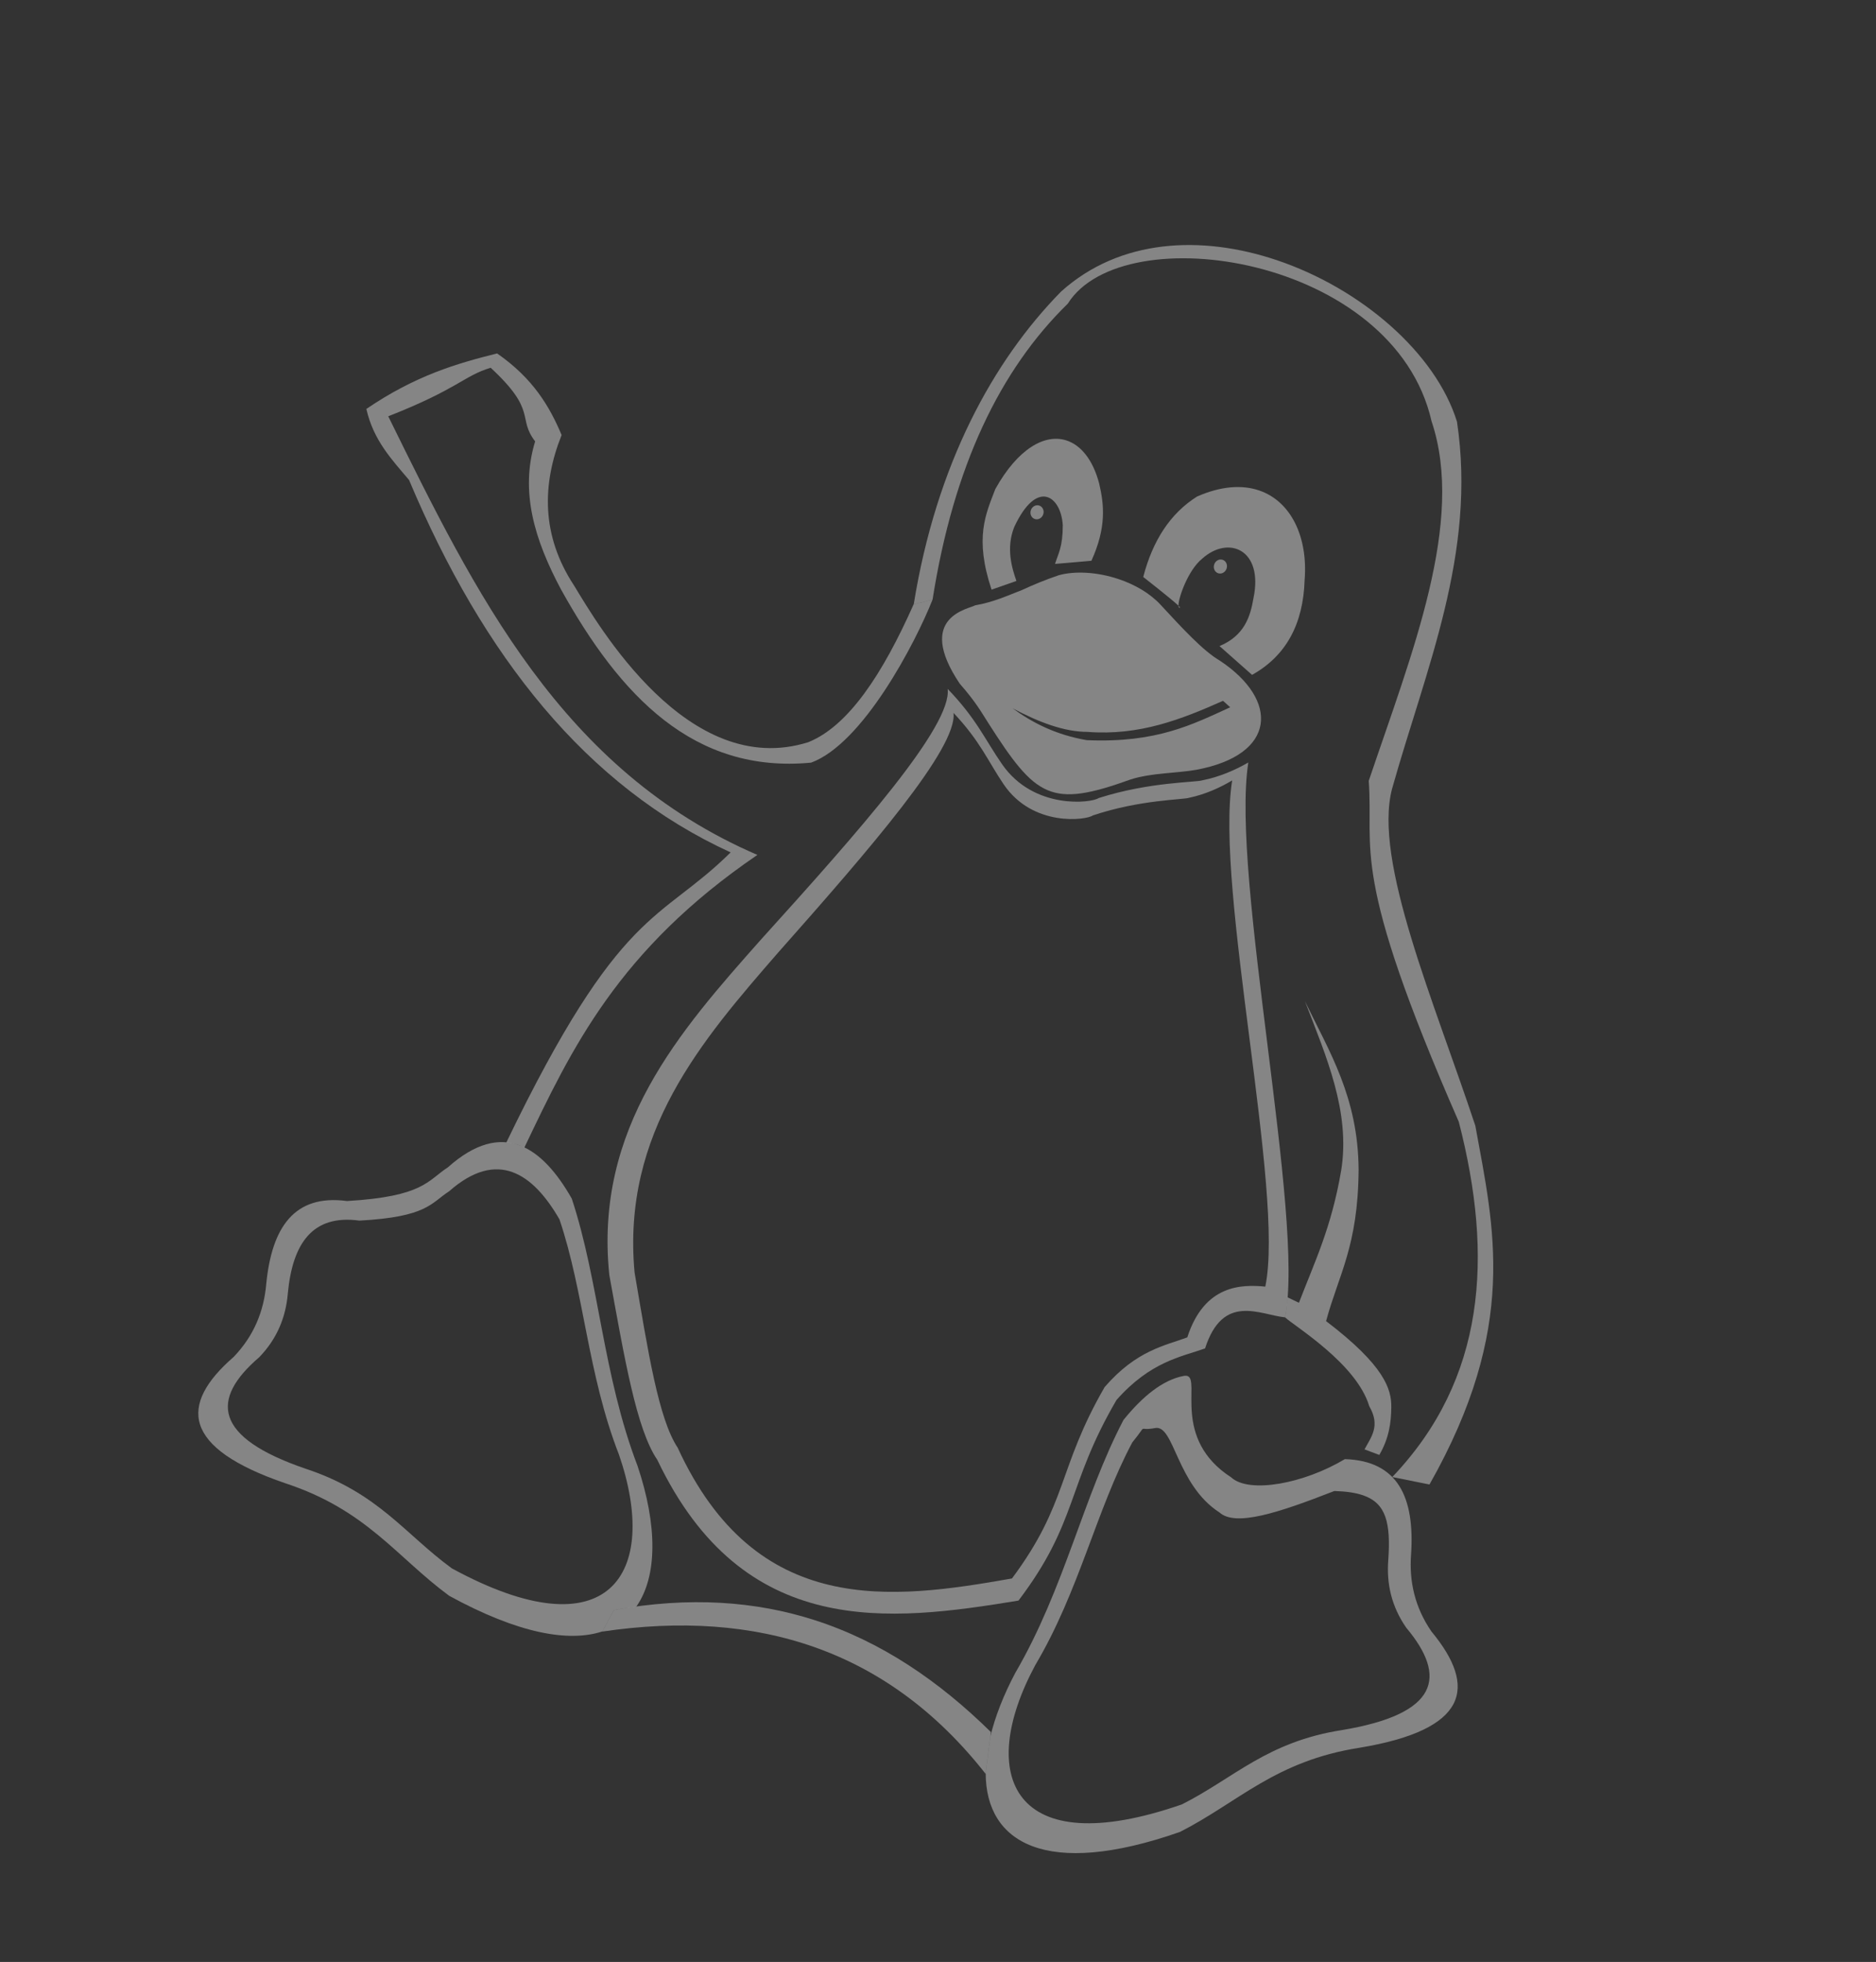 <svg width="310" height="324" viewBox="0 0 310 324" fill="none" xmlns="http://www.w3.org/2000/svg">
<rect x="0" y="0" width="310" height="324" fill="#333333" stroke="none"/>
<g clip-path="url(#clip0_224_56)">
<path d="M171.738 83.492C171.174 83.302 170.549 83.645 170.343 84.257C170.137 84.87 170.427 85.521 170.992 85.711C171.556 85.901 172.181 85.558 172.387 84.945C172.593 84.332 172.303 83.682 171.738 83.492Z" fill="white" fill-opacity="0.4"/>
<path d="M202.037 92.448C201.472 92.258 200.847 92.601 200.641 93.214C200.435 93.826 200.726 94.477 201.29 94.667C201.855 94.857 202.48 94.514 202.686 93.901C202.892 93.289 202.602 92.638 202.037 92.448Z" fill="white" fill-opacity="0.4"/>
<path d="M82.144 58.366C75.521 60.019 68.685 61.995 60.539 67.533C61.72 72.755 64.757 75.903 67.596 79.272C79.861 108.417 96.956 129.895 120.732 140.768C108.977 152.4 102.586 149.452 83.671 188.671C84.407 188.739 85.127 188.88 85.819 189.132C86.103 189.236 86.378 189.375 86.654 189.507C94.442 173.192 102.136 156.873 125.156 141.184C92.754 127.213 78.531 97.918 64.156 68.75C75.819 64.169 76.56 62.106 81.08 60.732C88.891 67.964 85.408 68.953 88.428 72.892C85.889 81.211 88.35 89.163 92.675 97.29C102.481 114.945 114.647 127.799 134.04 125.945C142.588 122.796 151.238 106.255 154.107 99.006L150.986 99.819C150.99 99.788 150.998 99.761 151.003 99.731C145.848 111.341 140.191 119.901 133.565 122.569C113.66 128.826 98.821 103.193 94.852 96.682C89.39 88.382 89.585 79.901 92.805 71.843C90.812 67.103 88.071 62.482 82.144 58.366Z" fill="white" fill-opacity="0.4"/>
<path d="M210.915 42.941C198.617 38.826 185.094 39.368 175.325 48.163C164.118 59.583 154.729 76.619 150.986 99.819L154.107 99.006C157.575 76.948 165.283 61.042 176.447 50.148C185.569 35.598 230.352 42.32 236.558 69.564C242.138 86.174 233.299 107.866 226.177 128.953C227.026 140.656 222.968 143.927 241.06 185.263C246.816 207.536 245.48 227.761 230.067 243.922L236.214 245.158C250.974 219.094 246.862 202.773 243.793 185.914C237.02 165.476 226.89 142.149 230.036 130.251C235.585 110.498 244.022 91.406 240.76 69.637C237.217 58.248 224.853 47.604 210.915 42.941Z" fill="white" fill-opacity="0.4"/>
<path d="M215.637 165.351C219.159 174.498 223.168 183.597 221.632 193.239C220.013 202.8 217.179 208.503 214.642 215.148L212.771 214.248C212.676 215.468 212.544 216.592 212.347 217.553C214.001 219.08 224.165 225.204 226.265 232.23C228.162 235.508 226.555 237.322 225.48 239.358L227.925 240.275C229.529 237.522 229.881 234.944 229.905 232.412C229.956 229.413 228.78 225.519 219.129 218.174C221.193 210.524 224.417 205.813 224.505 193.163C224.426 181.14 219.628 173.632 215.637 165.351Z" fill="white" fill-opacity="0.4"/>
<path d="M184.824 95.627C181.396 94.483 177.706 94.237 174.954 94.997C172.76 95.743 170.773 96.56 168.919 97.421C166.46 98.372 164.164 99.446 161.134 99.967C160.239 100.56 151.121 101.767 158.588 112.899C161.294 115.99 162.124 117.555 163.323 119.42C171.206 131.765 173.64 133.47 186.794 128.736C190.18 127.617 194.717 127.679 197.684 127.127C211.009 124.646 211.375 115.62 201.615 109.13C198.761 107.457 195.401 103.781 191.78 99.873C189.997 97.949 187.49 96.517 184.824 95.627ZM202.101 115.736L203.285 116.804C197.03 119.652 191.131 122.725 179.581 122.233C174.493 121.354 170.646 119.392 167.325 116.971C171.659 119.271 175.846 120.864 179.704 120.868C188.296 121.532 195.222 118.793 202.101 115.736Z" fill="white" fill-opacity="0.4"/>
<path d="M176.197 72.726C172.664 71.603 168.209 74.057 164.471 80.764C162.875 84.928 161.001 88.826 163.85 97.375L167.956 95.942C167.216 93.794 166.207 90.537 167.594 87.041C171.357 78.964 175.32 81.922 175.619 86.725C175.623 90.321 174.879 91.381 174.338 93.129L180.352 92.606C182.868 87.064 182.449 83.326 181.629 79.834C180.6 75.936 178.615 73.494 176.197 72.726Z" fill="white" fill-opacity="0.4"/>
<path d="M208.028 80.982C205.254 80.049 201.803 80.248 197.813 81.995C193.411 84.765 190.482 89.239 188.914 95.285C188.914 95.285 193.616 98.95 194.745 100.037C194.689 98.772 196.336 94.124 198.655 92.263C202.979 88.361 208.822 90.722 207.127 98.798C206.623 101.736 205.687 104.959 201.518 106.695L206.897 111.452C212.558 108.296 215.351 103.007 215.581 95.812C216.16 88.67 213.326 82.763 208.028 80.982ZM194.745 100.037C194.756 100.295 194.833 100.424 194.996 100.346C195.031 100.33 194.924 100.21 194.745 100.037Z" fill="white" fill-opacity="0.4"/>
<path d="M206.279 125.92C204.153 127.148 201.543 128.298 198.692 128.862C197.698 129.22 189.98 129.093 181.53 131.801C180.414 132.604 170.886 133.795 165.614 126.246C162.764 122.156 161.393 118.734 156.593 113.764C157.353 119.874 142.016 137.192 125.783 155.123C112.309 170.294 98.177 186.24 100.685 210.554C103.209 224.394 105.168 236.038 108.622 241.095C122.839 270.866 146.993 267.82 168.3 264.328C178.184 251.298 176.224 245.343 184.501 231.195C190.112 224.845 195.186 224.083 199.132 222.683C202.093 213.487 208.179 217.127 212.347 217.553C215.697 201.171 203.323 144.805 206.279 125.92ZM203.612 128.88C200.714 146.845 212.329 196.886 209.085 212.475C205.218 212.105 199.018 212.102 196.194 220.862C192.518 222.224 187.799 222.989 182.537 229.066C174.736 242.574 176.508 248.216 167.223 260.673C147.407 264.162 124.95 267.252 111.987 239.084C108.82 234.307 107.094 223.262 104.861 210.134C102.729 187.056 115.983 171.793 128.618 157.273C143.839 140.107 158.222 123.531 157.565 117.733C161.983 122.416 163.229 125.656 165.843 129.519C170.678 136.647 179.536 135.439 180.58 134.667C188.449 132.026 195.616 132.085 196.542 131.737C199.195 131.177 201.628 130.064 203.612 128.88Z" fill="white" fill-opacity="0.4"/>
<path d="M85.819 189.132C82.439 187.899 78.535 188.742 74.018 192.771C70.632 194.969 70.002 197.6 57.338 198.343C48.583 197.171 44.902 202.763 43.995 212.05C43.606 216.531 41.964 220.59 38.621 224.078C29.539 231.964 30.042 239.105 47.163 244.956C60.611 249.384 65.493 257.107 74.226 263.536C85.626 269.775 93.999 271.249 99.541 269.42L101.444 265.887C102.699 265.659 103.927 265.485 105.151 265.318C108.662 260.323 108.652 251.896 105.349 242.079C99.588 227.001 99.01 211.652 94.485 197.949C92.058 193.674 89.2 190.365 85.819 189.132ZM84.702 193.581C87.716 194.678 90.273 197.601 92.449 201.372C96.53 213.448 97.103 226.956 102.289 240.246C109.048 259.883 100.703 273.171 74.67 259.008C66.871 253.317 62.496 246.503 50.509 242.554C35.247 237.34 34.772 231.053 42.825 224.149C45.788 221.093 47.234 217.527 47.563 213.586C48.334 205.417 51.589 200.511 59.386 201.576C70.656 200.971 71.207 198.658 74.211 196.737C78.217 193.21 81.688 192.483 84.702 193.581Z" fill="white" fill-opacity="0.4"/>
<path d="M196.181 227.223C196.03 227.18 195.847 227.178 195.626 227.219C192.091 227.883 188.735 230.68 185.647 234.501C178.961 247.282 175.902 262.332 167.773 276.266C165.819 279.951 164.44 283.495 163.649 286.78L162.879 292.834C162.909 304.324 172.824 310.289 195.001 302.526C204.66 297.612 210.73 290.79 224.715 288.62C242.557 285.647 244.211 278.682 236.529 269.417C233.795 265.429 232.834 261.155 233.176 256.671C233.787 247.359 231.063 241.241 222.234 240.965C215.475 245.008 206.44 246.707 203.456 243.985C193.567 237.589 198.445 227.867 196.181 227.223ZM225.279 246.953C229.026 248.264 229.83 251.463 229.407 257.603C229.093 261.545 229.942 265.3 232.369 268.8C239.196 276.929 237.707 283.053 221.803 285.703C209.337 287.638 203.915 293.647 195.298 297.986C167.315 307.703 161.237 293.228 171.089 274.958C178.361 262.694 181.117 249.459 187.101 238.212C189.859 234.847 187.738 236.423 190.89 235.833C194.041 235.242 194.39 245.182 201.51 249.771C204.163 252.158 211.182 249.864 220.488 246.232C222.455 246.288 224.03 246.516 225.279 246.953Z" fill="white" fill-opacity="0.4"/>
<path d="M134.607 267.551C124.862 264.423 113.935 263.618 101.444 265.888L99.527 269.445C125.212 265.645 146.777 272.462 162.865 292.94L163.743 286.039C155.178 277.624 145.651 271.096 134.607 267.551Z" fill="white" fill-opacity="0.4"/>
</g>
<defs>
<clipPath id="clip0_224_56">
<rect width="238.527" height="261.139" fill="white" transform="translate(83.254) rotate(18.591)"/>
</clipPath>
</defs>
</svg>
